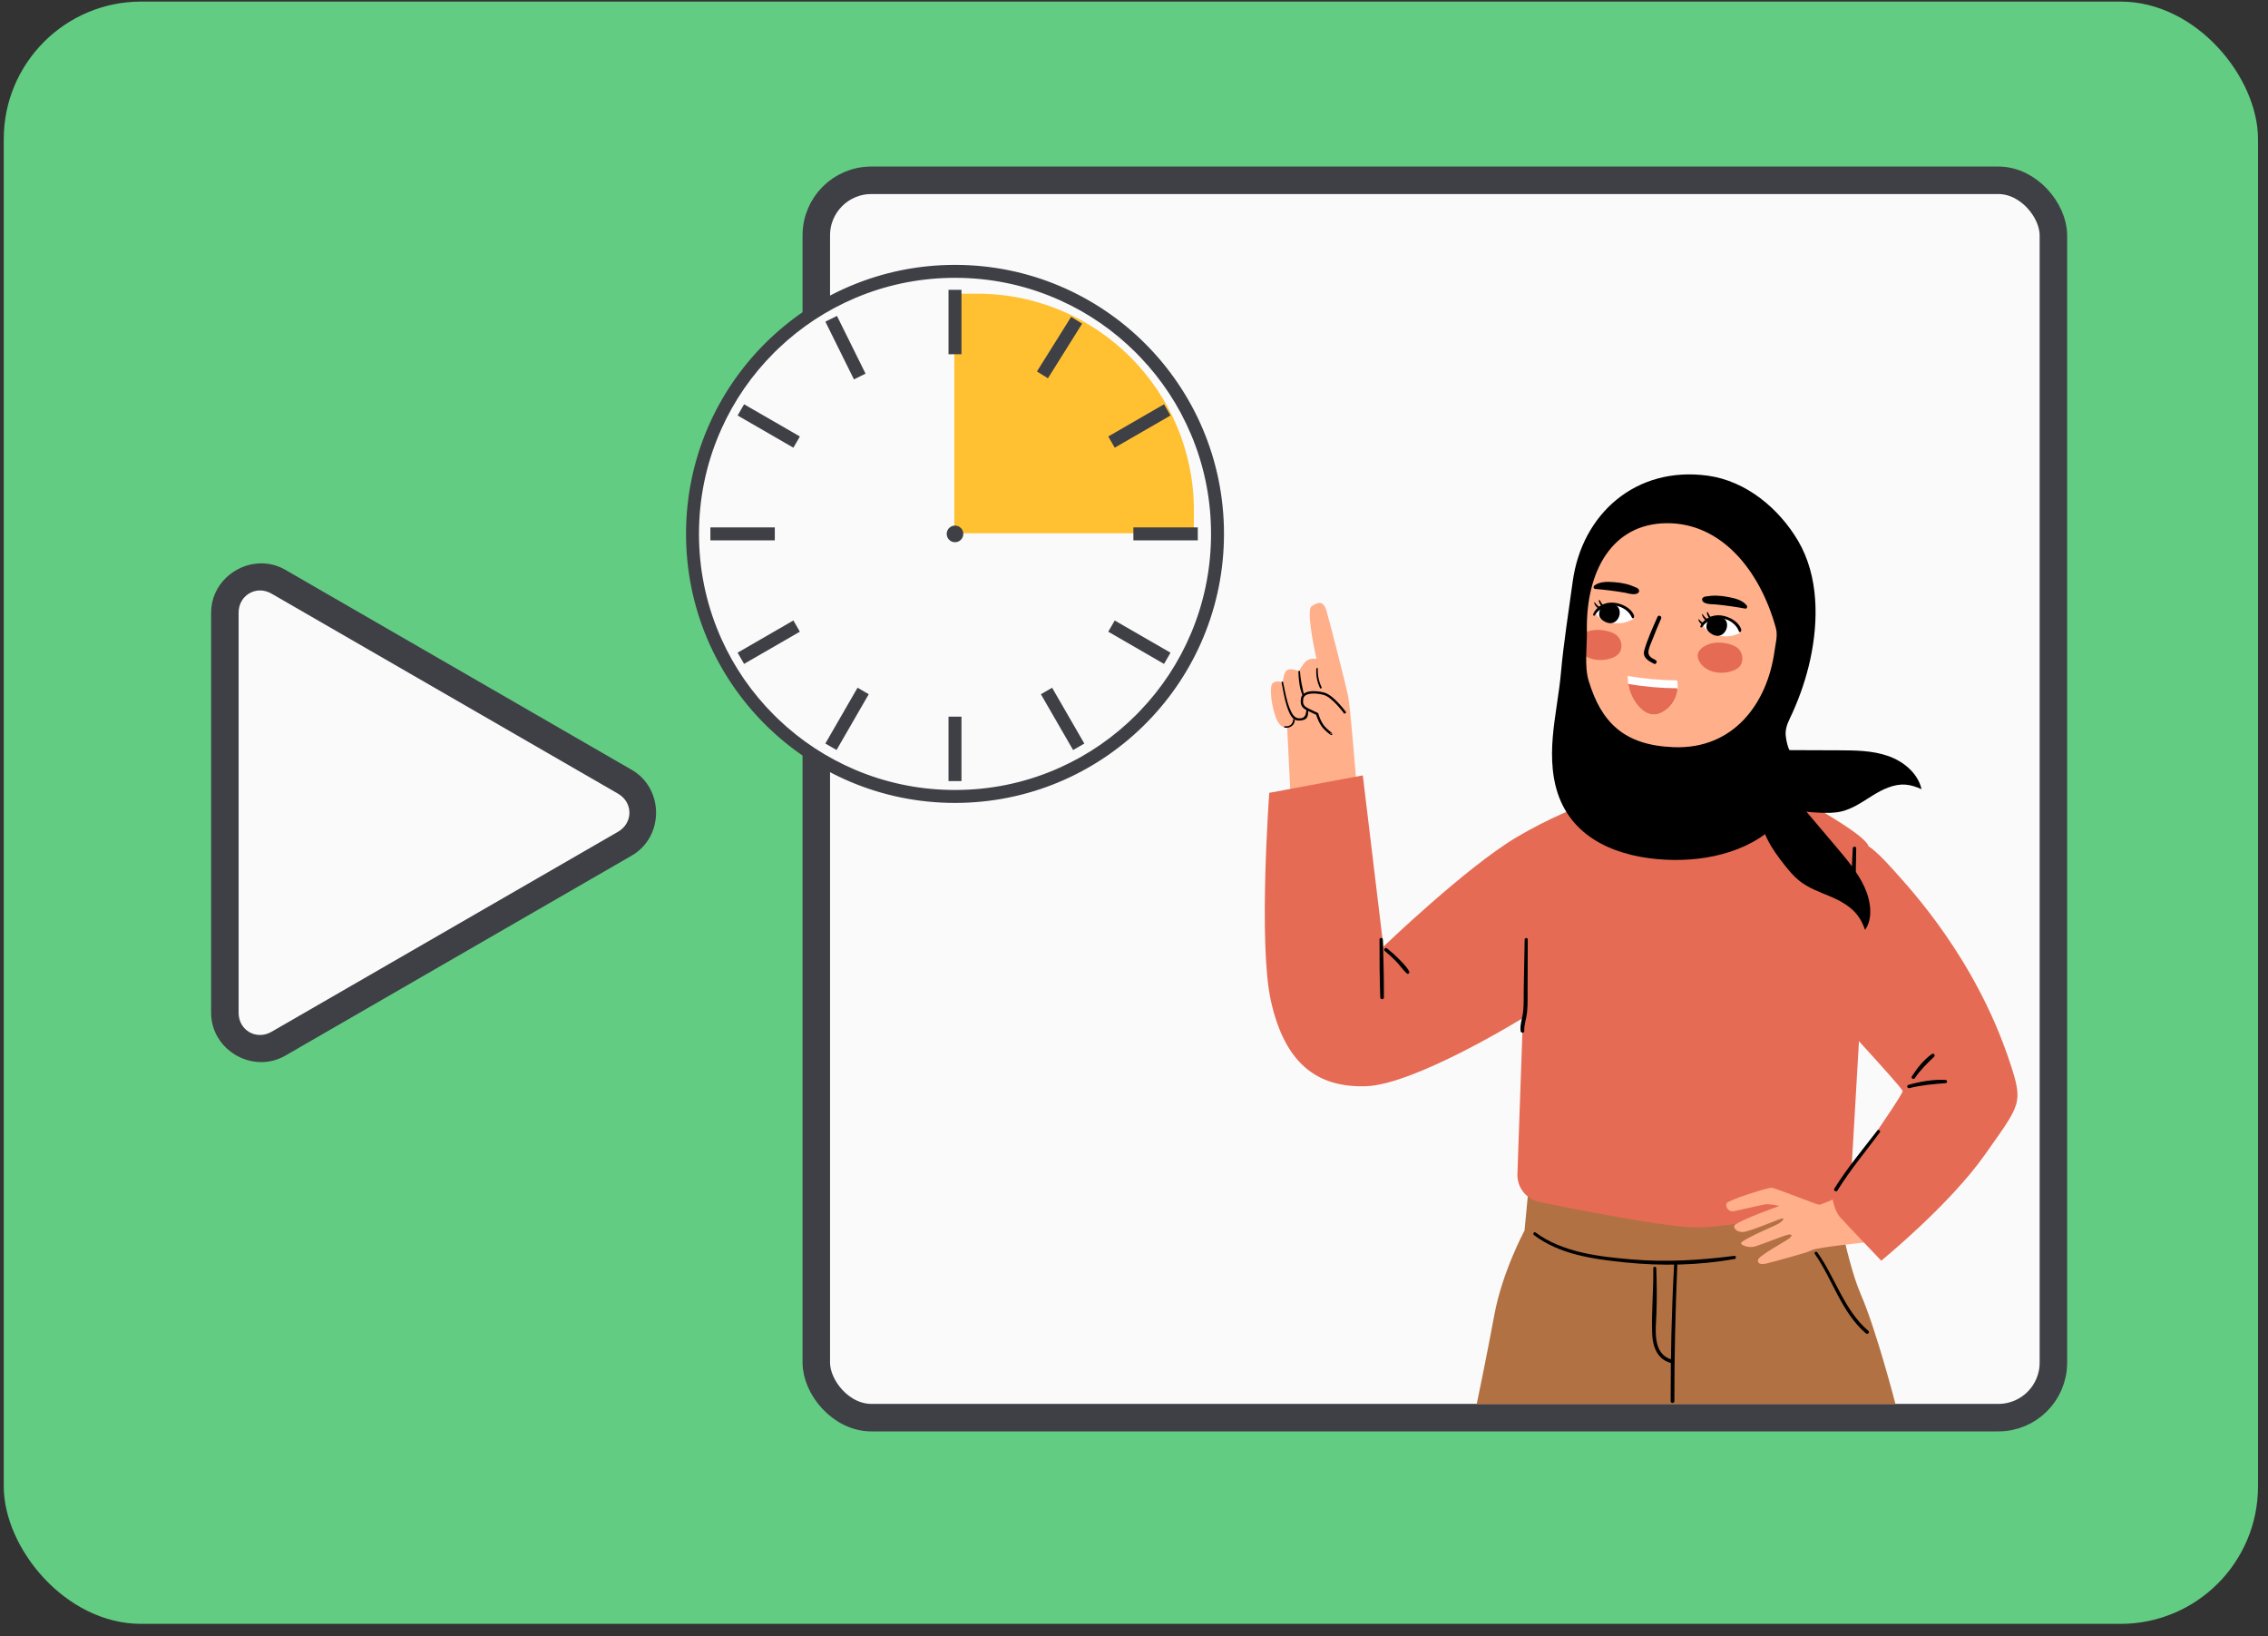 <svg viewBox="0 0 165 119" fill="none" xmlns="http://www.w3.org/2000/svg">
<rect x="0" y="0" width="165" height="119" fill="#333333" stroke="none"/>
<rect x="0.273" y="0.115" width="164" height="118" rx="10" fill="#62CC82"/>
<path d="M20.244 75.917L45.444 61.368C47.177 60.367 47.177 57.865 45.444 56.864L20.244 42.315C18.51 41.315 16.344 42.566 16.344 44.567V73.665C16.344 75.667 18.51 76.918 20.244 75.917Z" fill="#FAFAFA"/>
<path d="M18.922 40.978C17.072 41.025 15.359 42.522 15.359 44.564V73.665C15.359 76.389 18.399 78.144 20.758 76.783L45.961 62.232C48.319 60.87 48.319 57.359 45.961 55.997L20.758 41.447C20.168 41.106 19.539 40.962 18.922 40.978ZM18.145 43.154C18.606 42.887 19.204 42.861 19.758 43.181L44.961 57.728C46.069 58.368 46.069 59.861 44.961 60.501L19.758 75.048C18.649 75.688 17.359 74.945 17.359 73.665V44.564C17.359 43.924 17.683 43.42 18.145 43.154Z" fill="#3F3F46"/>
<rect x="59.387" y="13.115" width="90" height="90" rx="4" fill="#FAFAFA" stroke="#3F3F46" stroke-width="2"/>
<circle cx="69.478" cy="38.733" r="19.166" fill="#FAFAFA"/>
<path d="M86.857 38.791H69.428V21.361H71.091C79.799 21.361 86.857 28.42 86.857 37.127V38.791Z" fill="#FFC132"/>
<path d="M69.478 19.416C80.203 19.416 88.897 28.11 88.897 38.834L88.89 39.335C88.624 49.828 80.035 58.252 69.478 58.252C58.755 58.252 50.06 49.558 50.06 38.834C50.06 28.11 58.754 19.416 69.478 19.416ZM69.478 20.058C67.102 20.058 64.792 20.493 62.605 21.355L62.17 21.533C60.074 22.42 58.178 23.665 56.528 25.238L56.201 25.557C54.584 27.174 53.294 29.04 52.359 31.11L52.177 31.526C51.198 33.84 50.702 36.299 50.702 38.834C50.702 41.369 51.198 43.828 52.177 46.143L52.359 46.56C53.294 48.629 54.584 50.495 56.201 52.111L56.528 52.43C58.178 54.003 60.074 55.249 62.17 56.136L62.605 56.314C64.792 57.175 67.102 57.611 69.478 57.611C72.014 57.611 74.473 57.115 76.787 56.136L77.203 55.953C79.272 55.019 81.139 53.728 82.756 52.111L83.074 51.784C84.648 50.134 85.894 48.239 86.78 46.143L86.958 45.707C87.819 43.521 88.255 41.211 88.255 38.834C88.255 36.457 87.819 34.148 86.958 31.961L86.78 31.526C85.894 29.429 84.648 27.534 83.074 25.884L82.756 25.557C81.139 23.94 79.272 22.649 77.203 21.715L76.787 21.533C74.473 20.554 72.014 20.058 69.478 20.058Z" fill="#3F3F46" stroke="#3F3F46" stroke-width="0.3"/>
<path d="M69.798 21.231V25.617H69.156V21.231H69.798Z" fill="#3F3F46" stroke="#3F3F46" stroke-width="0.3"/>
<path d="M86.991 38.512V39.154H82.606V38.512H86.991Z" fill="#3F3F46" stroke="#3F3F46" stroke-width="0.3"/>
<path d="M56.218 38.512V39.154H51.832V38.512H56.218Z" fill="#3F3F46" stroke="#3F3F46" stroke-width="0.3"/>
<path d="M60.823 23.181L62.769 27.111L62.194 27.395L60.248 23.465L60.823 23.181Z" fill="#3F3F46" stroke="#3F3F46" stroke-width="0.3"/>
<path d="M54.189 29.611L57.987 31.803L57.666 32.359L53.868 30.166L54.189 29.611Z" fill="#3F3F46" stroke="#3F3F46" stroke-width="0.3"/>
<path d="M77.975 23.252L78.519 23.592L76.191 27.31L75.647 26.969L77.975 23.252Z" fill="#3F3F46" stroke="#3F3F46" stroke-width="0.3"/>
<path d="M84.631 29.61L84.951 30.166L81.153 32.359L80.833 31.803L84.631 29.61Z" fill="#3F3F46" stroke="#3F3F46" stroke-width="0.3"/>
<path d="M62.442 50.228L62.998 50.549L60.805 54.347L60.25 54.026L62.442 50.228Z" fill="#3F3F46" stroke="#3F3F46" stroke-width="0.3"/>
<path d="M57.665 45.336L57.986 45.892L54.188 48.084L53.867 47.529L57.665 45.336Z" fill="#3F3F46" stroke="#3F3F46" stroke-width="0.3"/>
<path d="M76.488 50.231L78.681 54.029L78.125 54.35L75.932 50.552L76.488 50.231Z" fill="#3F3F46" stroke="#3F3F46" stroke-width="0.3"/>
<path d="M81.153 45.338L84.951 47.531L84.63 48.086L80.832 45.893L81.153 45.338Z" fill="#3F3F46" stroke="#3F3F46" stroke-width="0.3"/>
<path d="M69.798 52.278V56.664H69.156V52.278H69.798Z" fill="#3F3F46" stroke="#3F3F46" stroke-width="0.3"/>
<path d="M69.478 38.43C69.702 38.43 69.883 38.611 69.883 38.834C69.883 39.058 69.702 39.239 69.478 39.239C69.255 39.239 69.074 39.058 69.074 38.834C69.074 38.611 69.255 38.43 69.478 38.43Z" fill="#3F3F46" stroke="#3F3F46" stroke-width="0.4"/>
<path d="M115.002 45.78C115.002 50.603 117.744 55.342 122.59 55.406C127.754 55.474 130.114 50.603 130.114 45.78C130.114 40.956 126.731 37.046 122.558 37.046C118.385 37.046 115.002 40.956 115.002 45.78Z" fill="#FFAF8A"/>
<path d="M130.379 59.512C129.983 59.692 129.586 59.868 129.188 60.042C128.171 60.486 127.146 60.911 126.109 61.307C124.33 61.987 122.227 62.904 120.28 62.81C117.252 62.665 115.275 58.595 115.275 58.595C115.275 58.595 118.696 57.418 118.783 56.62C118.796 56.516 118.818 56.34 118.846 56.114C118.864 55.979 118.885 55.827 118.909 55.66C119.007 54.95 119.144 53.99 119.272 53.116C119.407 52.177 119.531 51.336 119.58 51.011C119.593 50.919 119.6 50.869 119.6 50.869L120.53 50.937C120.53 50.937 126.448 51.376 126.565 51.384C126.544 51.384 126.528 51.717 126.516 52.154C126.511 52.319 126.507 52.499 126.503 52.682C126.49 53.337 126.485 54.018 126.487 54.137C126.537 56.414 128.432 57.194 129.822 57.657C131.334 58.161 130.65 59.388 130.379 59.512Z" fill="#FFAF8A"/>
<path d="M93.9 58.102L93.64 52.854C93.64 52.854 93.179 53.113 92.833 52.219C92.487 51.325 92.342 49.97 92.573 49.711C92.804 49.451 93.323 49.624 93.323 49.624C93.323 49.624 93.352 49.047 93.582 48.788C93.813 48.528 94.505 48.817 94.505 48.817C94.505 48.817 94.765 48.298 95.053 48.067C95.341 47.836 95.774 47.923 95.774 47.923C95.774 47.923 94.966 44.376 95.428 44.088C95.889 43.799 96.264 43.655 96.495 44.405C96.725 45.155 97.908 49.797 98.081 50.662C98.254 51.528 98.715 57.381 98.715 57.381L93.9 58.102Z" fill="#FFAF8A"/>
<path d="M93.237 49.646C93.35 50.215 93.438 50.8 93.616 51.353C93.717 51.668 93.879 52.147 94.174 52.332C94.358 52.448 94.698 52.423 94.892 52.345C95.165 52.236 95.174 51.943 95.169 51.676C95.167 51.608 95.058 51.587 95.046 51.659C94.986 52.031 94.939 52.248 94.529 52.251C94.147 52.254 93.973 51.869 93.842 51.557C93.585 50.946 93.489 50.261 93.344 49.617C93.328 49.547 93.223 49.577 93.237 49.646Z" fill="black"/>
<path d="M94.46 48.848C94.476 49.404 94.532 50.014 94.743 50.533C94.771 50.601 94.87 50.577 94.855 50.502C94.745 49.946 94.608 49.418 94.576 48.848C94.571 48.774 94.458 48.773 94.46 48.848Z" fill="black"/>
<path d="M93.815 52.81C93.972 52.909 94.248 52.788 94.213 52.583C94.203 52.529 94.125 52.536 94.111 52.583C94.08 52.685 93.985 52.781 93.872 52.713C93.81 52.675 93.754 52.772 93.815 52.81Z" fill="#FFAF8A"/>
<path d="M95.765 48.638C95.728 49.132 95.821 49.603 96.033 50.05C96.07 50.127 96.185 50.06 96.148 49.983C95.942 49.559 95.853 49.108 95.874 48.638C95.876 48.568 95.77 48.569 95.765 48.638Z" fill="black"/>
<path d="M96.862 53.465C96.811 53.465 96.713 53.406 96.375 53.091C95.984 52.726 95.8 52.149 95.755 51.992C95.696 51.963 95.549 51.893 95.244 51.751C94.808 51.547 94.55 51.381 94.648 50.793C94.673 50.639 94.756 50.515 94.893 50.427C95.239 50.202 95.868 50.254 96.341 50.377C97.026 50.556 97.909 51.772 97.946 51.824L97.806 51.925C97.797 51.913 96.922 50.708 96.297 50.545C95.747 50.402 95.233 50.412 94.987 50.572C94.891 50.634 94.836 50.716 94.818 50.822C94.742 51.279 94.895 51.397 95.317 51.594C95.752 51.797 95.867 51.855 95.867 51.855L95.903 51.872L95.912 51.911C95.914 51.918 96.085 52.584 96.493 52.965C96.806 53.256 96.876 53.291 96.883 53.294L96.849 53.373L96.817 53.304C96.794 53.319 96.78 53.346 96.78 53.374H96.953L96.899 53.456C96.888 53.46 96.877 53.465 96.862 53.465Z" fill="black"/>
<path d="M93.46 52.926C93.822 53.008 94.242 52.731 94.186 52.33C94.179 52.28 94.095 52.281 94.087 52.33C94.061 52.471 94.031 52.597 93.923 52.701C93.809 52.811 93.643 52.846 93.49 52.819C93.42 52.806 93.389 52.91 93.46 52.926Z" fill="black"/>
<path d="M111.372 84.661L110.911 89.505C110.911 89.505 109.296 92.504 108.72 95.619C108.143 98.733 107.434 102.127 107.434 102.127H137.898C137.898 102.127 136.517 96.772 135.364 94.119C134.21 91.466 133.172 85.123 133.172 85.123L111.372 84.661Z" fill="#B27142"/>
<path d="M134.556 87.427C134.556 87.427 126.25 89.389 123.138 89.272C120.827 89.187 114.906 88.023 111.997 87.429C111.035 87.232 110.359 86.369 110.394 85.389L110.794 74.048C110.794 74.048 102.951 78.893 99.376 79.008C95.801 79.123 93.465 77.335 92.455 72.779C91.538 68.638 92.34 57.669 92.34 57.669L99.146 56.4L100.645 68.858C100.645 68.858 106.642 63.091 110.333 60.899C112.714 59.485 114.996 58.601 116.595 57.966C116.615 57.958 118.559 59.762 118.812 59.92C119.904 60.602 120.619 60.935 121.885 61.192C123.348 61.49 125.4 61.144 126.764 60.451C128.114 59.765 129.426 58.942 130.226 57.682C132.5 58.959 135.861 60.877 135.941 61.592C136.055 62.629 134.556 87.427 134.556 87.427Z" fill="#E56B54"/>
<path d="M135.017 86.506C135.017 86.506 132.537 87.631 132.364 87.631C132.191 87.631 129.164 86.42 128.904 86.391C128.645 86.362 125.732 87.285 125.617 87.516C125.502 87.746 125.713 88.19 126.183 88.092C127.015 87.919 128.036 87.663 128.41 87.606C128.785 87.548 129.452 87.717 129.452 87.717C129.452 87.717 126.604 88.73 126.204 89.109C126.035 89.269 126.362 89.744 127.026 89.574C127.87 89.357 129.582 88.593 129.697 88.622C129.812 88.651 129.683 88.813 129.423 88.986C129.164 89.159 127.286 89.898 126.691 90.363C126.508 90.506 127.156 90.828 127.707 90.655C128.478 90.413 129.942 89.794 130.173 89.794C130.403 89.794 130.375 89.88 130.202 90.053C130.029 90.226 127.952 91.322 127.895 91.639C127.837 91.956 128.183 91.985 128.529 91.899C128.875 91.812 131.492 91.127 131.838 90.925C132.184 90.724 136.344 90.298 136.344 90.298L135.017 86.506Z" fill="#FFAF8A"/>
<path d="M135.673 61.427L132.307 72.55C132.307 72.55 138.362 79.067 138.42 79.356C138.477 79.644 133.287 86.968 133.287 86.968C133.287 86.968 133.402 88.006 133.864 88.525C134.325 89.044 136.863 91.697 136.863 91.697C136.863 91.697 141.822 87.66 144.418 83.969C147.013 80.278 147.225 80.292 146.205 77.222C143.697 69.667 138.927 64.606 137.814 63.352C136.106 61.427 135.673 61.427 135.673 61.427Z" fill="#E56B54"/>
<path d="M138.905 79.147C139.78 78.931 140.642 78.854 141.537 78.786C141.687 78.775 141.689 78.56 141.537 78.551C140.64 78.5 139.7 78.666 138.84 78.91C138.688 78.953 138.752 79.185 138.905 79.147Z" fill="black"/>
<path d="M139.309 78.421C139.709 77.822 140.196 77.355 140.712 76.862C140.815 76.764 140.679 76.577 140.558 76.661C139.962 77.077 139.477 77.685 139.089 78.293C139.001 78.431 139.218 78.556 139.309 78.421Z" fill="black"/>
<path d="M110.921 68.339C110.894 69.539 110.873 70.74 110.855 71.94C110.847 72.459 110.864 72.984 110.819 73.502C110.776 74.01 110.568 74.481 110.624 74.988C110.643 75.156 110.901 75.165 110.893 74.988C110.872 74.528 111.048 74.096 111.094 73.642C111.152 73.08 111.131 72.505 111.135 71.94C111.144 70.74 111.149 69.54 111.148 68.339C111.148 68.193 110.925 68.193 110.921 68.339Z" fill="black"/>
<path d="M100.36 68.34C100.355 69.742 100.369 71.149 100.416 72.55C100.422 72.72 100.681 72.721 100.681 72.55C100.684 71.148 100.653 69.741 100.604 68.34C100.598 68.184 100.361 68.183 100.36 68.34Z" fill="black"/>
<path d="M100.741 69.168C101.036 69.41 101.317 69.667 101.581 69.942C101.843 70.214 102.061 70.545 102.338 70.798C102.435 70.887 102.58 70.775 102.519 70.658C102.354 70.336 102.059 70.053 101.809 69.795C101.531 69.507 101.232 69.24 100.919 68.99C100.794 68.89 100.615 69.064 100.741 69.168Z" fill="black"/>
<path d="M123.898 47.073C124.414 46.695 125.118 46.675 125.738 46.829C125.982 46.889 126.225 46.977 126.417 47.138C126.807 47.465 126.891 48.125 126.542 48.496C126.391 48.657 126.183 48.753 125.973 48.82C125.226 49.058 124.321 48.939 123.799 48.354C123.627 48.162 123.501 47.916 123.511 47.658C123.522 47.401 123.728 47.198 123.898 47.073Z" fill="#E56B54"/>
<path d="M115.1 46.149C115.615 45.771 116.319 45.751 116.94 45.905C117.183 45.965 117.426 46.053 117.618 46.214C118.009 46.541 118.092 47.201 117.743 47.572C117.592 47.733 117.384 47.828 117.174 47.895C116.427 48.133 115.522 48.014 115 47.43C114.828 47.238 114.702 46.991 114.713 46.734C114.724 46.477 114.93 46.273 115.1 46.149Z" fill="#E56B54"/>
<path d="M118.457 49.752C118.548 50.333 118.791 50.861 119.146 51.299C119.448 51.67 119.874 51.994 120.352 51.977C120.549 51.97 120.74 51.905 120.916 51.816C121.528 51.504 121.948 50.868 122.041 50.191C122.073 49.957 122.067 49.718 122.015 49.486C120.802 49.481 119.603 49.368 118.417 49.17C118.413 49.369 118.427 49.563 118.457 49.752Z" fill="white"/>
<path d="M118.456 49.752C118.547 50.332 118.79 50.86 119.146 51.298C119.447 51.67 119.873 51.993 120.351 51.976C120.548 51.969 120.74 51.904 120.916 51.815C121.527 51.503 121.947 50.867 122.041 50.191C122.034 50.147 122.026 50.105 122.017 50.062C120.817 50.057 119.63 49.946 118.456 49.752Z" fill="#E56B54"/>
<path d="M119.069 42.75C118.516 42.499 118.061 42.394 117.454 42.346C116.965 42.308 116.391 42.284 115.991 42.592C115.906 42.658 115.918 42.825 116.049 42.836C116.779 42.898 117.506 42.989 118.229 43.114C118.403 43.144 119.122 43.382 119.241 43.024C119.28 42.905 119.17 42.796 119.069 42.75Z" fill="black"/>
<path d="M124.07 43.389C124.669 43.292 125.136 43.31 125.734 43.425C126.216 43.517 126.776 43.645 127.081 44.047C127.145 44.133 127.09 44.291 126.96 44.267C126.24 44.134 125.514 44.031 124.784 43.961C124.608 43.944 123.852 43.985 123.831 43.608C123.825 43.483 123.96 43.407 124.07 43.389Z" fill="black"/>
<path d="M118.027 45.314C117.674 45.364 117.319 45.338 116.975 45.246C116.77 45.192 116.57 45.11 116.403 44.98C116.225 44.84 116.045 44.608 116.075 44.369C116.332 44.087 116.779 44.102 117.147 44.028C117.454 43.967 117.777 43.953 118.068 44.061C118.348 44.164 118.828 45.001 118.834 45.02C118.835 45.023 118.385 45.262 118.027 45.314Z" fill="white"/>
<path d="M117.069 43.949C116.901 43.911 116.719 43.971 116.59 44.086C116.461 44.2 116.382 44.364 116.351 44.534C116.333 44.636 116.33 44.742 116.365 44.839C116.414 44.978 116.532 45.081 116.656 45.161C116.834 45.275 117.045 45.355 117.253 45.324C117.596 45.273 117.836 44.916 117.839 44.57C117.84 44.413 117.798 44.249 117.69 44.135C117.624 44.066 117.537 44.02 117.447 43.986C117.287 43.927 117.113 43.907 117.069 43.949Z" fill="black"/>
<path d="M116.025 43.82C116.094 43.921 116.189 44.024 116.288 44.097C116.326 44.125 116.509 44.203 116.425 44.272C116.343 44.339 116.197 44.199 116.145 44.145C116.061 44.058 116.008 43.958 115.975 43.841C115.966 43.81 116.008 43.794 116.025 43.82Z" fill="black"/>
<path d="M116.398 43.669C116.437 43.753 116.485 43.841 116.543 43.913C116.573 43.95 116.611 43.987 116.656 44.003C116.698 44.018 116.724 44.011 116.75 44.053C116.759 44.066 116.758 44.082 116.751 44.095C116.749 44.099 116.746 44.103 116.744 44.107C116.734 44.125 116.71 44.141 116.689 44.139C116.472 44.119 116.358 43.897 116.312 43.706C116.3 43.656 116.374 43.619 116.398 43.669Z" fill="black"/>
<path d="M116.03 44.749C116.267 44.322 116.925 43.967 117.511 44.05C118.044 44.126 118.523 44.464 118.712 44.904C118.784 45.072 118.935 44.907 118.867 44.741C118.65 44.214 117.968 43.87 117.338 43.832C116.687 43.793 116.063 44.179 115.898 44.706C115.876 44.78 115.992 44.816 116.03 44.749Z" fill="black"/>
<path d="M125.794 46.279C125.439 46.311 125.086 46.266 124.747 46.156C124.546 46.09 124.35 45.998 124.19 45.858C124.02 45.709 123.853 45.468 123.895 45.231C124.168 44.963 124.613 45.003 124.985 44.949C125.294 44.904 125.618 44.907 125.903 45.03C126.177 45.149 126.611 46.011 126.615 46.029C126.616 46.033 126.155 46.247 125.794 46.279Z" fill="white"/>
<path d="M124.912 44.865C124.746 44.819 124.56 44.868 124.425 44.976C124.29 45.084 124.203 45.243 124.163 45.411C124.139 45.511 124.131 45.618 124.16 45.717C124.202 45.858 124.314 45.967 124.434 46.053C124.605 46.177 124.811 46.269 125.021 46.248C125.366 46.216 125.625 45.873 125.647 45.527C125.657 45.37 125.624 45.205 125.521 45.085C125.459 45.013 125.375 44.961 125.287 44.923C125.13 44.855 124.957 44.827 124.912 44.865Z" fill="black"/>
<path d="M123.602 45.049C123.652 45.111 123.715 45.167 123.775 45.219C123.809 45.249 123.848 45.274 123.887 45.296C123.923 45.316 123.952 45.323 123.974 45.359C123.988 45.382 123.982 45.419 123.956 45.431C123.866 45.471 123.764 45.385 123.702 45.324C123.63 45.254 123.585 45.172 123.556 45.076C123.548 45.051 123.584 45.027 123.602 45.049Z" fill="black"/>
<path d="M123.875 44.679C123.94 44.786 124.031 44.895 124.128 44.975C124.164 45.005 124.335 45.086 124.253 45.152C124.169 45.218 124.03 45.072 123.982 45.016C123.901 44.923 123.852 44.82 123.825 44.7C123.818 44.67 123.859 44.652 123.875 44.679Z" fill="black"/>
<path d="M124.264 44.558C124.299 44.645 124.343 44.737 124.4 44.812C124.427 44.847 124.462 44.881 124.505 44.897C124.544 44.913 124.568 44.91 124.591 44.949C124.598 44.962 124.599 44.979 124.591 44.992C124.589 44.995 124.587 44.999 124.584 45.002C124.568 45.029 124.541 45.036 124.512 45.032C124.305 45.002 124.206 44.765 124.173 44.584C124.162 44.523 124.241 44.502 124.264 44.558Z" fill="black"/>
<path d="M123.832 45.607C124.092 45.194 124.768 44.874 125.349 44.989C125.877 45.093 126.337 45.457 126.502 45.906C126.565 46.078 126.725 45.922 126.666 45.752C126.477 45.214 125.815 44.834 125.188 44.762C124.54 44.687 123.896 45.04 123.703 45.557C123.676 45.63 123.791 45.672 123.832 45.607Z" fill="black"/>
<path d="M120.586 44.864C120.237 45.654 119.86 46.473 119.623 47.306C119.478 47.816 119.899 48.059 120.318 48.278C120.486 48.365 120.615 48.101 120.448 48.014C120.09 47.827 119.847 47.699 119.947 47.26C120.008 46.994 120.142 46.721 120.239 46.468C120.429 45.971 120.634 45.481 120.849 44.994C120.925 44.822 120.663 44.691 120.586 44.864Z" fill="black"/>
<path d="M134.791 61.708C134.743 62.798 134.659 63.906 134.694 64.997C134.698 65.147 134.909 65.142 134.924 64.997C135.03 63.91 135.018 62.8 135.042 61.708C135.046 61.545 134.798 61.547 134.791 61.708Z" fill="black"/>
<path d="M111.6 89.837C113.47 91.255 115.94 91.591 118.215 91.823C120.863 92.093 123.586 92.046 126.208 91.572C126.333 91.549 126.306 91.331 126.178 91.347C123.689 91.669 121.218 91.817 118.712 91.607C116.343 91.407 113.676 91.101 111.712 89.646C111.596 89.56 111.488 89.752 111.6 89.837Z" fill="black"/>
<path d="M121.794 91.985C121.612 95.293 121.539 98.606 121.543 101.919C121.543 102.09 121.814 102.09 121.813 101.919C121.808 98.606 121.89 95.295 122.027 91.985C122.033 91.838 121.802 91.839 121.794 91.985Z" fill="black"/>
<path d="M120.279 92.246C120.304 93.845 120.132 95.467 120.201 97.061C120.242 97.995 120.598 98.893 121.576 99.147C121.742 99.191 121.813 98.933 121.647 98.891C120.178 98.513 120.468 96.694 120.507 95.548C120.544 94.447 120.539 93.346 120.497 92.246C120.492 92.106 120.277 92.105 120.279 92.246Z" fill="black"/>
<path d="M132.03 91.204C133.342 93.092 133.96 95.448 135.746 96.986C135.87 97.093 136.052 96.913 135.927 96.806C134.155 95.29 133.535 92.95 132.214 91.096C132.135 90.986 131.951 91.091 132.03 91.204Z" fill="black"/>
<path d="M136.586 82.222C135.517 83.606 134.374 84.971 133.45 86.457C133.36 86.602 133.59 86.736 133.679 86.591C134.593 85.109 135.73 83.758 136.765 82.36C136.841 82.257 136.665 82.12 136.586 82.222Z" fill="black"/>
<path d="M112.966 55.962C113.047 56.765 113.228 57.552 113.554 58.293C114.957 61.482 118.52 62.515 121.783 62.55C124.883 62.584 128.258 61.605 130.073 58.974C130.137 58.881 130.201 58.782 130.21 58.672C130.223 58.53 130.146 58.396 130.073 58.272C129.725 57.679 129.405 57.042 129.399 56.364C129.392 55.687 129.785 54.965 130.463 54.775C130.096 54.878 129.911 53.606 129.906 53.432C129.888 52.818 130.164 52.383 130.411 51.833C130.967 50.597 131.406 49.309 131.694 47.987C132.311 45.16 132.322 41.902 130.815 39.343C129.431 36.992 127.04 34.98 124.234 34.598C119.028 33.889 115.082 37.357 114.413 42.325C114.137 44.378 113.746 46.823 113.566 48.886C113.427 50.468 113.098 52.03 112.966 53.612C112.901 54.391 112.887 55.184 112.966 55.962ZM115.575 49.505C115.255 48.457 115.466 47.008 115.447 45.886C115.371 41.521 117.295 38.095 121.238 38.056C125.181 38.017 128.026 41.424 129.198 45.685C129.347 46.23 129.173 46.813 129.097 47.366C128.587 51.095 126.166 54.525 121.742 54.347C118.12 54.201 116.5 52.534 115.575 49.505Z" fill="black"/>
<path d="M128.316 57.696C127.772 57.08 127.363 56.21 127.663 55.498C127.693 55.428 127.73 55.364 127.772 55.304C128.353 54.468 130.048 54.562 130.904 54.565C131.864 54.568 132.823 54.572 133.783 54.575C134.988 54.58 136.221 54.589 137.357 54.986C138.493 55.382 139.535 56.248 139.793 57.404C139.424 57.235 139.032 57.101 138.626 57.072C137.769 57.012 136.954 57.419 136.227 57.868C135.501 58.317 134.787 58.831 133.951 59.025C133.45 59.141 132.927 59.136 132.412 59.115C132.076 59.102 131.736 59.08 131.399 59.042C131.325 58.994 131.251 58.947 131.177 58.899C130.488 58.456 129.188 57.538 128.316 57.696Z" fill="black"/>
<path d="M129.089 57.482C129.186 57.461 129.285 57.459 129.386 57.47C130.266 57.572 131.24 58.827 131.769 59.451C131.825 59.518 131.882 59.585 131.938 59.652C132.497 60.312 133.056 60.973 133.615 61.633C134.388 62.547 135.176 63.484 135.655 64.548C136.135 65.612 136.255 66.846 135.685 67.638C135.556 67.272 135.389 66.906 135.145 66.584C134.632 65.905 133.848 65.499 133.095 65.181C132.341 64.864 131.555 64.589 130.894 64.058C130.497 63.738 130.164 63.341 129.845 62.941C129.36 62.331 128.889 61.683 128.557 61.002C128.377 60.634 128.238 60.258 128.159 59.873C127.986 59.021 128.205 57.674 129.089 57.482Z" fill="black"/>
</svg>

